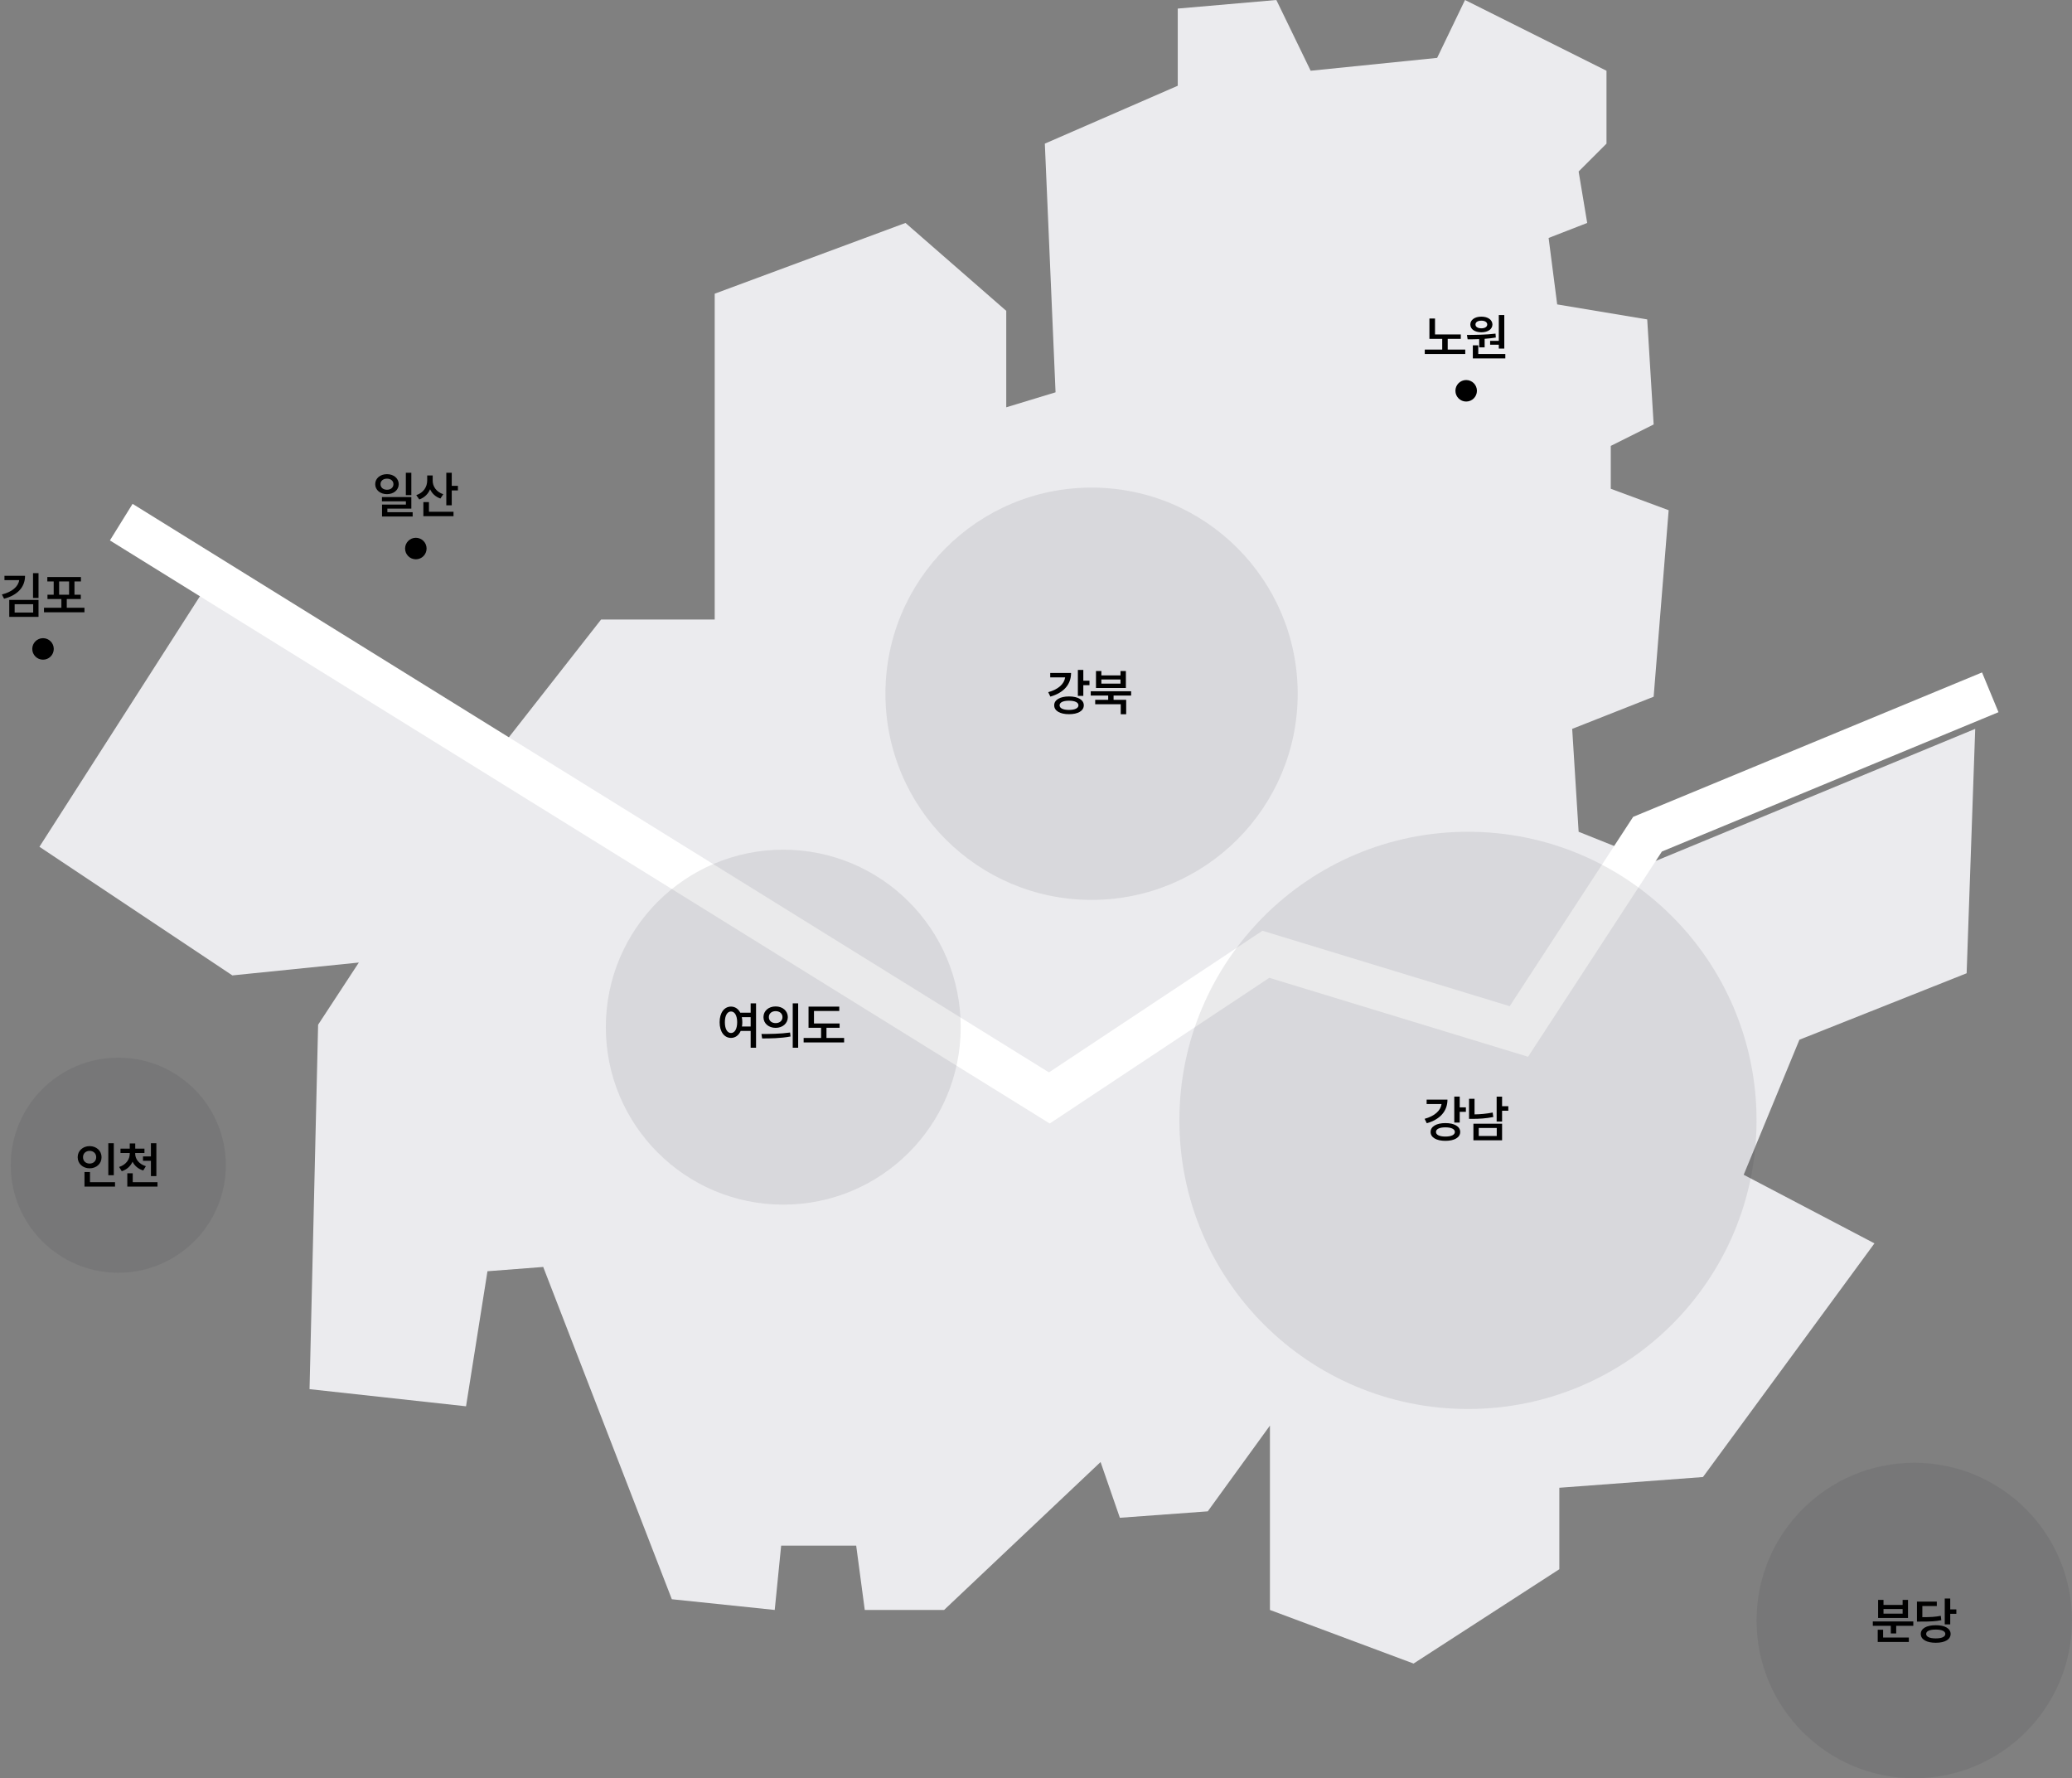 <svg width="578" height="496" viewBox="0 0 578 496" fill="none" xmlns="http://www.w3.org/2000/svg">
<rect x="0" y="0" width="578" height="496" fill="#808080" stroke="none"/>
<path d="M11 236.186L60.036 159.649L139.571 208.68L167.678 172.804H199.372V81.918L252.595 62.186L280.701 86.701V113.608L294.455 109.423L291.465 40.062L328.542 23.918V2.392L356.05 0L365.618 19.732L400.9 16.144L408.674 0L448.143 19.732V40.062L440.369 47.835L442.761 62.186L431.997 66.371L434.389 84.907L459.505 89.093L461.299 118.392L449.339 124.371V136.33L465.485 142.309L461.299 194.33L438.575 203.299L440.369 232L461.299 240.371L551 203.299L548.608 271.464L501.963 290L486.415 327.67L522.894 346.804L475.053 411.979L434.987 414.969V437.691L394.322 464L354.256 449.052V397.629L336.914 421.546L312.395 423.34L307.013 407.794L263.359 449.052H241.233L238.841 431.113H217.91L216.116 449.052L187.412 446.062L151.532 353.381L135.983 354.577L130.003 392.247L86.349 387.464L88.741 285.814L100.103 268.474L64.821 272.062L11 236.186Z" fill="#EBEBEE"/>
<path d="M33.822 145.636L292.723 306.241L353.13 266.17L423.704 287.701L459.589 232.677L555.198 193.102" stroke="white" stroke-width="12"/>
<circle opacity="0.1" cx="304.5" cy="193.5" r="57.5" fill="#2A2C35"/>
<circle opacity="0.1" cx="218.5" cy="286.5" r="49.5" fill="#2A2C35"/>
<circle opacity="0.1" cx="409.5" cy="312.5" r="80.5" fill="#2A2C35"/>
<path d="M407.199 305.857V308.865H408.921V310.109H407.199V313.104H405.681V305.857H407.199ZM397.41 312.064C400.205 311.299 401.873 309.788 402.133 307.936H397.97V306.705H403.781C403.787 309.952 401.668 312.263 398.011 313.295L397.41 312.064ZM399.078 315.729C399.064 314.204 400.718 313.254 403.206 313.254C405.715 313.254 407.335 314.204 407.335 315.729C407.335 317.267 405.715 318.21 403.206 318.203C400.718 318.21 399.064 317.267 399.078 315.729ZM400.581 315.729C400.575 316.535 401.573 317.014 403.206 317.014C404.833 317.014 405.838 316.535 405.845 315.729C405.838 314.915 404.833 314.443 403.206 314.443C401.573 314.443 400.575 314.915 400.581 315.729ZM419.018 305.871V308.551H420.755V309.809H419.018V312.83H417.501V305.871H419.018ZM409.803 312.078V306.473H411.335V310.827C412.914 310.807 414.589 310.663 416.393 310.314L416.571 311.559C414.52 311.969 412.62 312.078 410.829 312.078H409.803ZM411.02 318.053V313.432H419.018V318.053H411.02ZM412.51 316.85H417.528V314.621H412.51V316.85Z" fill="black"/>
<path d="M302.199 186.857V189.865H303.921V191.109H302.199V194.104H300.681V186.857H302.199ZM292.41 193.064C295.205 192.299 296.873 190.788 297.133 188.936H292.97V187.705H298.781C298.787 190.952 296.668 193.263 293.011 194.295L292.41 193.064ZM294.078 196.729C294.064 195.204 295.718 194.254 298.206 194.254C300.715 194.254 302.335 195.204 302.335 196.729C302.335 198.267 300.715 199.21 298.206 199.203C295.718 199.21 294.064 198.267 294.078 196.729ZM295.581 196.729C295.575 197.535 296.573 198.014 298.206 198.014C299.833 198.014 300.838 197.535 300.845 196.729C300.838 195.915 299.833 195.443 298.206 195.443C296.573 195.443 295.575 195.915 295.581 196.729ZM315.536 192.805V194.008H310.641V195.197H314.155V199.217H312.637V196.428H305.514V195.197H309.137V194.008H304.27V192.805H315.536ZM305.733 191.889V187.158H307.237V188.389H312.569V187.158H314.073V191.889H305.733ZM307.237 190.672H312.569V189.523H307.237V190.672Z" fill="black"/>
<path d="M203.918 280.76C205.032 280.76 205.955 281.382 206.509 282.469H209.4V279.857H210.904V292.23H209.4V287.555H206.618C206.078 288.785 205.107 289.496 203.918 289.496C202.058 289.496 200.739 287.808 200.746 285.121C200.739 282.455 202.058 280.76 203.918 280.76ZM202.209 285.121C202.202 287.021 202.899 288.122 203.918 288.129C204.943 288.122 205.634 287.021 205.64 285.121C205.634 283.234 204.943 282.127 203.918 282.127C202.899 282.127 202.202 283.234 202.209 285.121ZM206.939 283.713C207.028 284.144 207.076 284.615 207.076 285.121C207.076 285.545 207.042 285.948 206.973 286.324H209.4V283.713H206.939ZM216.366 280.719C218.328 280.712 219.757 281.949 219.771 283.699C219.757 285.456 218.328 286.687 216.366 286.693C214.425 286.687 212.969 285.456 212.976 283.699C212.969 281.949 214.425 280.712 216.366 280.719ZM212.415 288.402C214.644 288.402 217.727 288.375 220.399 287.992L220.522 289.1C217.754 289.626 214.787 289.646 212.606 289.646L212.415 288.402ZM214.479 283.699C214.473 284.731 215.286 285.367 216.366 285.367C217.46 285.367 218.273 284.731 218.28 283.699C218.273 282.674 217.467 282.031 216.366 282.031C215.286 282.031 214.473 282.674 214.479 283.699ZM221.138 292.23V279.857H222.655V292.23H221.138ZM234.215 285.477V286.68H230.551V289.51H235.473V290.754H224.18V289.51H229.047V286.68H225.547V280.773H234.119V281.99H227.065V285.477H234.215Z" fill="black"/>
<circle opacity="0.1" cx="534" cy="452" r="44" fill="#2A2C35"/>
<path d="M533.73 452.256V453.473H528.958V455.605H527.454V453.473H522.437V452.256H533.73ZM523.804 457.971V454.566H525.308V456.74H532.486V457.971H523.804ZM523.913 451.285V446.254H525.417V447.648H530.749V446.254H532.253V451.285H523.913ZM525.417 450.082H530.749V448.783H525.417V450.082ZM544.032 445.857V448.893H545.741V450.137H544.032V453.076H542.501V445.857H544.032ZM534.749 452.297V446.732H540.286V447.963H536.253V451.066C538.618 451.06 539.937 450.984 541.393 450.684L541.544 451.9C539.944 452.242 538.488 452.297 535.747 452.297H534.749ZM535.815 455.742C535.815 454.211 537.442 453.309 539.999 453.309C542.535 453.309 544.134 454.211 544.141 455.742C544.134 457.301 542.535 458.203 539.999 458.203C537.442 458.203 535.815 457.301 535.815 455.742ZM537.319 455.742C537.312 456.542 538.303 456.986 539.999 456.986C541.66 456.986 542.658 456.542 542.665 455.742C542.658 454.956 541.66 454.519 539.999 454.525C538.303 454.519 537.312 454.956 537.319 455.742Z" fill="black"/>
<circle opacity="0.1" cx="33" cy="325" r="30" fill="#2A2C35"/>
<path d="M31.745 318.871V327.799H30.214V318.871H31.745ZM21.669 322.768C21.669 320.97 23.125 319.685 25.005 319.678C26.885 319.685 28.334 320.97 28.328 322.768C28.334 324.593 26.885 325.871 25.005 325.871C23.125 325.871 21.669 324.593 21.669 322.768ZM23.16 322.768C23.153 323.861 23.946 324.545 25.005 324.545C26.038 324.545 26.837 323.861 26.837 322.768C26.837 321.701 26.038 321.004 25.005 321.004C23.946 321.004 23.153 321.701 23.16 322.768ZM23.57 330.971V326.896H25.101V329.74H32.087V330.971H23.57ZM37.714 321.783C37.707 323.253 38.739 324.682 40.694 325.283L39.956 326.473C38.554 326.056 37.536 325.16 36.975 324.025C36.428 325.249 35.41 326.213 33.967 326.678L33.229 325.488C35.177 324.88 36.196 323.369 36.196 321.783V321.592H33.612V320.389H36.196V318.939H37.727V320.389H40.297V321.592H37.714V321.783ZM35.512 330.971V327.252H37.03V329.74H43.934V330.971H35.512ZM39.887 323.766V322.549H42.102V318.871H43.62V328.045H42.102V323.766H39.887Z" fill="black"/>
<path d="M407.499 93.285V94.516H403.849V97.51H408.744V98.74H397.451V97.51H402.318V94.516H398.749V88.842H400.308V93.285H407.499ZM419.633 87.871V97.223H418.102V96.143H415.682V95.076H418.102V87.871H419.633ZM409.215 93.422C411.492 93.408 414.561 93.388 417.186 93.053L417.268 94.147C416.25 94.317 415.197 94.427 414.151 94.502V96.881H412.633V94.584C411.478 94.632 410.378 94.639 409.407 94.639L409.215 93.422ZM410.159 90.51C410.159 89.204 411.417 88.315 413.249 88.322C415.047 88.315 416.311 89.204 416.325 90.51C416.311 91.836 415.047 92.677 413.249 92.684C411.417 92.677 410.159 91.836 410.159 90.51ZM410.856 99.971V96.32H412.374V98.74H419.921V99.971H410.856ZM411.594 90.51C411.594 91.18 412.257 91.569 413.249 91.576C414.192 91.569 414.869 91.18 414.876 90.51C414.869 89.84 414.192 89.436 413.249 89.443C412.257 89.436 411.594 89.84 411.594 90.51Z" fill="black"/>
<circle cx="409" cy="109" r="3" fill="black"/>
<path d="M107.951 132.254C109.824 132.261 111.218 133.416 111.232 135.043C111.218 136.677 109.824 137.825 107.951 137.832C106.064 137.825 104.669 136.677 104.669 135.043C104.669 133.416 106.064 132.261 107.951 132.254ZM106.146 135.043C106.146 136 106.911 136.602 107.951 136.602C108.99 136.602 109.748 136 109.755 135.043C109.748 134.106 108.99 133.505 107.951 133.512C106.911 133.505 106.146 134.106 106.146 135.043ZM106.542 139.828V138.639H114.745V141.865H108.06V142.863H115.115V144.066H106.57V140.744H113.228V139.828H106.542ZM113.214 138.105V131.857H114.745V138.105H113.214ZM120.7 134.045C120.686 135.665 121.712 137.217 123.653 137.846L122.86 139.049C121.493 138.584 120.515 137.654 119.975 136.465C119.428 137.777 118.41 138.803 116.967 139.309L116.12 138.105C118.15 137.442 119.169 135.788 119.169 134.031V132.623H120.7V134.045ZM118.102 143.971V140.047H119.661V142.74H126.51V143.971H118.102ZM124.501 140.936V131.857H126.018V135.508H127.741V136.793H126.018V140.936H124.501Z" fill="black"/>
<circle cx="116" cy="153" r="3" fill="black"/>
<path d="M6.986 160.609C6.993 163.815 4.812 166.044 1.134 166.994L0.533 165.818C3.411 165.073 5.099 163.617 5.352 161.812H1.244V160.609H6.986ZM2.583 172.053V167.322H10.745V172.053H2.583ZM4.087 170.85H9.255V168.525H4.087V170.85ZM9.214 166.789V159.871H10.745V166.789H9.214ZM23.563 169.51V170.781H12.27V169.51H17.124V167.076H13.241V165.873H14.977V162.182H13.2V160.951H22.579V162.182H20.774V165.873H22.538V167.076H18.628V169.51H23.563ZM16.495 165.873H19.27V162.182H16.495V165.873Z" fill="black"/>
<circle cx="12" cy="181" r="3" fill="black"/>
</svg>
